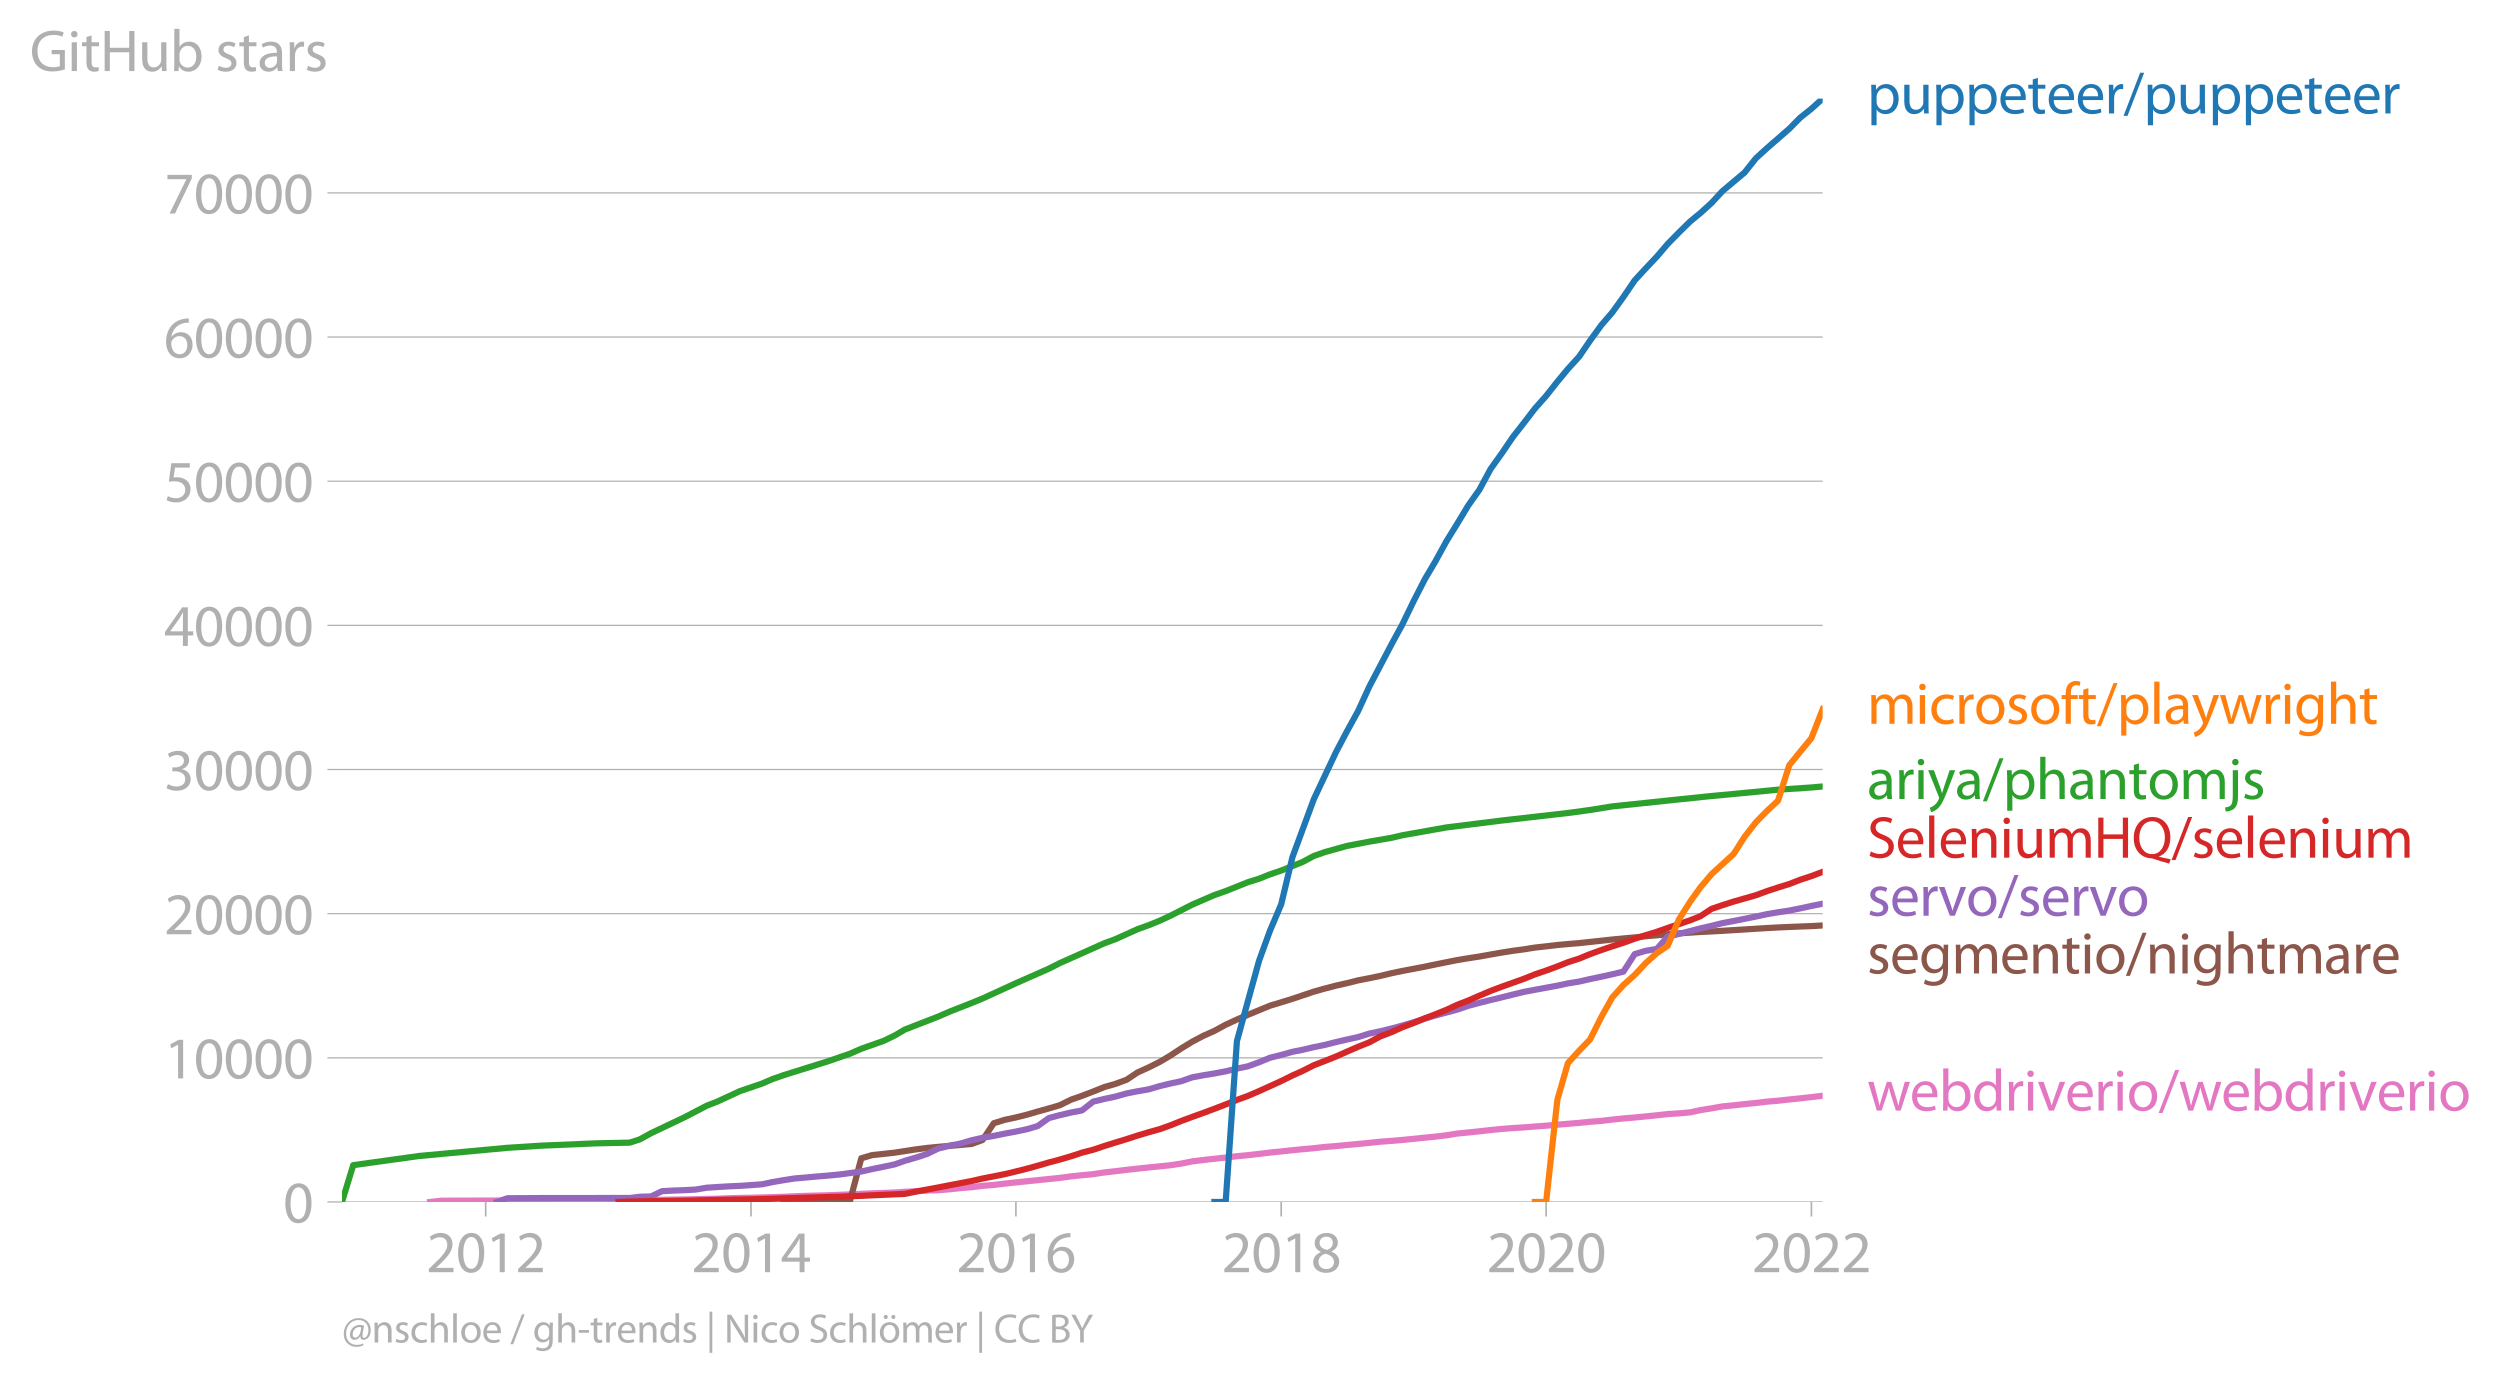 <?xml version="1.0" encoding="utf-8" standalone="no"?>
<!DOCTYPE svg PUBLIC "-//W3C//DTD SVG 1.1//EN"
  "http://www.w3.org/Graphics/SVG/1.1/DTD/svg11.dtd">
<svg xmlns:xlink="http://www.w3.org/1999/xlink" width="602.959pt" height="333.424pt" viewBox="0 0 602.959 333.424" xmlns="http://www.w3.org/2000/svg" version="1.1">
 <defs>
  <style type="text/css">*{stroke-linejoin: round; stroke-linecap: butt}</style>
 </defs>
 <g id="figure_1">
  <g id="patch_1">
   <path d="M 0 333.424 
L 602.959 333.424 
L 602.959 0 
L 0 0 
L 0 333.424 
z
" style="fill: none"/>
  </g>
  <g id="axes_1">
   <g id="patch_2">
    <path d="M 82.476 289.897 
L 439.596 289.897 
L 439.596 23.785 
L 82.476 23.785 
L 82.476 289.897 
z
" style="fill: none"/>
   </g>
   <g id="matplotlib.axis_1">
    <g id="xtick_1">
     <g id="line2d_1">
      <defs>
       <path id="mcf4c317a3a" d="M 0 0 
L 0 3.5 
" style="stroke: #b0b0b0; stroke-width: 0.4"/>
      </defs>
      <g>
       <use xlink:href="#mcf4c317a3a" x="117.138" y="289.897" style="fill: #b0b0b0; stroke: #b0b0b0; stroke-width: 0.4"/>
      </g>
     </g>
     <g id="text_1">
      <!-- 2012 -->
      <g style="fill: #b0b0b0" transform="translate(102.775 306.837)scale(0.14 -0.14)">
       <defs>
        <path id="MyriadPro-Regular-32" d="M 2944 0 
L 2944 467 
L 1075 467 
L 1075 480 
L 1408 787 
C 2285 1632 2842 2253 2842 3021 
C 2842 3616 2464 4230 1568 4230 
C 1088 4230 678 4051 390 3808 
L 570 3411 
C 762 3571 1075 3763 1453 3763 
C 2074 3763 2278 3373 2278 2950 
C 2272 2323 1792 1786 730 774 
L 288 346 
L 288 0 
L 2944 0 
z
" transform="scale(0.016)"/>
        <path id="MyriadPro-Regular-30" d="M 1677 4230 
C 832 4230 230 3462 230 2067 
C 243 691 794 -70 1606 -70 
C 2528 -70 3053 710 3053 2125 
C 3053 3450 2554 4230 1677 4230 
z
M 1645 3795 
C 2227 3795 2490 3123 2490 2099 
C 2490 1037 2214 365 1638 365 
C 1126 365 794 979 794 2061 
C 794 3194 1152 3795 1645 3795 
z
" transform="scale(0.016)"/>
        <path id="MyriadPro-Regular-31" d="M 1510 0 
L 2054 0 
L 2054 4160 
L 1574 4160 
L 666 3674 
L 774 3245 
L 1498 3635 
L 1510 3635 
L 1510 0 
z
" transform="scale(0.016)"/>
       </defs>
       <use xlink:href="#MyriadPro-Regular-32"/>
       <use xlink:href="#MyriadPro-Regular-30" x="51.3"/>
       <use xlink:href="#MyriadPro-Regular-31" x="102.6"/>
       <use xlink:href="#MyriadPro-Regular-32" x="153.9"/>
      </g>
     </g>
    </g>
    <g id="xtick_2">
     <g id="line2d_2">
      <g>
       <use xlink:href="#mcf4c317a3a" x="181.122" y="289.897" style="fill: #b0b0b0; stroke: #b0b0b0; stroke-width: 0.4"/>
      </g>
     </g>
     <g id="text_2">
      <!-- 2014 -->
      <g style="fill: #b0b0b0" transform="translate(166.759 306.837)scale(0.14 -0.14)">
       <defs>
        <path id="MyriadPro-Regular-34" d="M 2560 0 
L 2560 1133 
L 3142 1133 
L 3142 1574 
L 2560 1574 
L 2560 4160 
L 1952 4160 
L 96 1504 
L 96 1133 
L 2029 1133 
L 2029 0 
L 2560 0 
z
M 666 1574 
L 666 1587 
L 1683 3002 
C 1798 3194 1901 3373 2029 3616 
L 2048 3616 
C 2035 3398 2029 3181 2029 2963 
L 2029 1574 
L 666 1574 
z
" transform="scale(0.016)"/>
       </defs>
       <use xlink:href="#MyriadPro-Regular-32"/>
       <use xlink:href="#MyriadPro-Regular-30" x="51.3"/>
       <use xlink:href="#MyriadPro-Regular-31" x="102.6"/>
       <use xlink:href="#MyriadPro-Regular-34" x="153.9"/>
      </g>
     </g>
    </g>
    <g id="xtick_3">
     <g id="line2d_3">
      <g>
       <use xlink:href="#mcf4c317a3a" x="245.018" y="289.897" style="fill: #b0b0b0; stroke: #b0b0b0; stroke-width: 0.4"/>
      </g>
     </g>
     <g id="text_3">
      <!-- 2016 -->
      <g style="fill: #b0b0b0" transform="translate(230.655 306.837)scale(0.14 -0.14)">
       <defs>
        <path id="MyriadPro-Regular-36" d="M 2662 4224 
C 2560 4224 2419 4218 2253 4192 
C 1728 4128 1267 3917 922 3578 
C 512 3168 218 2522 218 1702 
C 218 621 800 -70 1690 -70 
C 2554 -70 3072 634 3072 1395 
C 3072 2208 2554 2739 1818 2739 
C 1357 2739 1011 2522 813 2259 
L 794 2259 
C 890 2944 1357 3590 2240 3738 
C 2400 3763 2547 3770 2662 3763 
L 2662 4224 
z
M 1690 365 
C 1101 365 787 870 774 1555 
C 774 1658 800 1741 838 1805 
C 992 2106 1306 2317 1645 2317 
C 2163 2317 2502 1958 2502 1363 
C 2502 768 2176 365 1696 365 
L 1690 365 
z
" transform="scale(0.016)"/>
       </defs>
       <use xlink:href="#MyriadPro-Regular-32"/>
       <use xlink:href="#MyriadPro-Regular-30" x="51.3"/>
       <use xlink:href="#MyriadPro-Regular-31" x="102.6"/>
       <use xlink:href="#MyriadPro-Regular-36" x="153.9"/>
      </g>
     </g>
    </g>
    <g id="xtick_4">
     <g id="line2d_4">
      <g>
       <use xlink:href="#mcf4c317a3a" x="309.002" y="289.897" style="fill: #b0b0b0; stroke: #b0b0b0; stroke-width: 0.4"/>
      </g>
     </g>
     <g id="text_4">
      <!-- 2018 -->
      <g style="fill: #b0b0b0" transform="translate(294.639 306.837)scale(0.14 -0.14)">
       <defs>
        <path id="MyriadPro-Regular-38" d="M 1062 2170 
C 550 1952 237 1581 237 1056 
C 237 448 762 -70 1632 -70 
C 2426 -70 3046 416 3046 1139 
C 3046 1645 2726 2010 2208 2214 
L 2208 2234 
C 2720 2477 2893 2854 2893 3206 
C 2893 3725 2490 4230 1683 4230 
C 954 4230 397 3782 397 3123 
C 397 2765 595 2406 1056 2189 
L 1062 2170 
z
M 1645 339 
C 1114 339 794 710 813 1133 
C 813 1530 1075 1850 1562 1990 
C 2125 1830 2477 1587 2477 1082 
C 2477 659 2150 339 1645 339 
z
M 1651 3827 
C 2157 3827 2355 3482 2355 3149 
C 2355 2771 2080 2515 1722 2394 
C 1242 2522 928 2746 928 3162 
C 928 3520 1184 3827 1651 3827 
z
" transform="scale(0.016)"/>
       </defs>
       <use xlink:href="#MyriadPro-Regular-32"/>
       <use xlink:href="#MyriadPro-Regular-30" x="51.3"/>
       <use xlink:href="#MyriadPro-Regular-31" x="102.6"/>
       <use xlink:href="#MyriadPro-Regular-38" x="153.9"/>
      </g>
     </g>
    </g>
    <g id="xtick_5">
     <g id="line2d_5">
      <g>
       <use xlink:href="#mcf4c317a3a" x="372.899" y="289.897" style="fill: #b0b0b0; stroke: #b0b0b0; stroke-width: 0.4"/>
      </g>
     </g>
     <g id="text_5">
      <!-- 2020 -->
      <g style="fill: #b0b0b0" transform="translate(358.536 306.837)scale(0.14 -0.14)">
       <use xlink:href="#MyriadPro-Regular-32"/>
       <use xlink:href="#MyriadPro-Regular-30" x="51.3"/>
       <use xlink:href="#MyriadPro-Regular-32" x="102.6"/>
       <use xlink:href="#MyriadPro-Regular-30" x="153.9"/>
      </g>
     </g>
    </g>
    <g id="xtick_6">
     <g id="line2d_6">
      <g>
       <use xlink:href="#mcf4c317a3a" x="436.883" y="289.897" style="fill: #b0b0b0; stroke: #b0b0b0; stroke-width: 0.4"/>
      </g>
     </g>
     <g id="text_6">
      <!-- 2022 -->
      <g style="fill: #b0b0b0" transform="translate(422.52 306.837)scale(0.14 -0.14)">
       <use xlink:href="#MyriadPro-Regular-32"/>
       <use xlink:href="#MyriadPro-Regular-30" x="51.3"/>
       <use xlink:href="#MyriadPro-Regular-32" x="102.6"/>
       <use xlink:href="#MyriadPro-Regular-32" x="153.9"/>
      </g>
     </g>
    </g>
   </g>
   <g id="matplotlib.axis_2">
    <g id="ytick_1">
     <g id="line2d_7">
      <path d="M 82.476 289.897 
L 439.596 289.897 
" clip-path="url(#p5ad2bfff63)" style="fill: none; stroke: #b0b0b0; stroke-width: 0.3; stroke-linecap: square"/>
     </g>
     <g id="line2d_8">
      <defs>
       <path id="m0bdece8ee2" d="M 0 0 
L -3.5 0 
" style="stroke: #b0b0b0; stroke-width: 0.3"/>
      </defs>
      <g>
       <use xlink:href="#m0bdece8ee2" x="82.476" y="289.897" style="fill: #b0b0b0; stroke: #b0b0b0; stroke-width: 0.3"/>
      </g>
     </g>
     <g id="text_7">
      <!-- 0 -->
      <g style="fill: #b0b0b0" transform="translate(68.295 294.867)scale(0.14 -0.14)">
       <use xlink:href="#MyriadPro-Regular-30"/>
      </g>
     </g>
    </g>
    <g id="ytick_2">
     <g id="line2d_9">
      <path d="M 82.476 255.129 
L 439.596 255.129 
" clip-path="url(#p5ad2bfff63)" style="fill: none; stroke: #b0b0b0; stroke-width: 0.3; stroke-linecap: square"/>
     </g>
     <g id="line2d_10">
      <g>
       <use xlink:href="#m0bdece8ee2" x="82.476" y="255.129" style="fill: #b0b0b0; stroke: #b0b0b0; stroke-width: 0.3"/>
      </g>
     </g>
     <g id="text_8">
      <!-- 10000 -->
      <g style="fill: #b0b0b0" transform="translate(39.568 260.099)scale(0.14 -0.14)">
       <use xlink:href="#MyriadPro-Regular-31"/>
       <use xlink:href="#MyriadPro-Regular-30" x="51.3"/>
       <use xlink:href="#MyriadPro-Regular-30" x="102.6"/>
       <use xlink:href="#MyriadPro-Regular-30" x="153.9"/>
       <use xlink:href="#MyriadPro-Regular-30" x="205.2"/>
      </g>
     </g>
    </g>
    <g id="ytick_3">
     <g id="line2d_11">
      <path d="M 82.476 220.361 
L 439.596 220.361 
" clip-path="url(#p5ad2bfff63)" style="fill: none; stroke: #b0b0b0; stroke-width: 0.3; stroke-linecap: square"/>
     </g>
     <g id="line2d_12">
      <g>
       <use xlink:href="#m0bdece8ee2" x="82.476" y="220.361" style="fill: #b0b0b0; stroke: #b0b0b0; stroke-width: 0.3"/>
      </g>
     </g>
     <g id="text_9">
      <!-- 20000 -->
      <g style="fill: #b0b0b0" transform="translate(39.568 225.331)scale(0.14 -0.14)">
       <use xlink:href="#MyriadPro-Regular-32"/>
       <use xlink:href="#MyriadPro-Regular-30" x="51.3"/>
       <use xlink:href="#MyriadPro-Regular-30" x="102.6"/>
       <use xlink:href="#MyriadPro-Regular-30" x="153.9"/>
       <use xlink:href="#MyriadPro-Regular-30" x="205.2"/>
      </g>
     </g>
    </g>
    <g id="ytick_4">
     <g id="line2d_13">
      <path d="M 82.476 185.594 
L 439.596 185.594 
" clip-path="url(#p5ad2bfff63)" style="fill: none; stroke: #b0b0b0; stroke-width: 0.3; stroke-linecap: square"/>
     </g>
     <g id="line2d_14">
      <g>
       <use xlink:href="#m0bdece8ee2" x="82.476" y="185.594" style="fill: #b0b0b0; stroke: #b0b0b0; stroke-width: 0.3"/>
      </g>
     </g>
     <g id="text_10">
      <!-- 30000 -->
      <g style="fill: #b0b0b0" transform="translate(39.568 190.564)scale(0.14 -0.14)">
       <defs>
        <path id="MyriadPro-Regular-33" d="M 269 211 
C 474 77 883 -70 1350 -70 
C 2349 -70 2867 512 2867 1178 
C 2867 1760 2451 2144 1939 2246 
L 1939 2259 
C 2451 2445 2707 2810 2707 3238 
C 2707 3744 2336 4230 1517 4230 
C 1069 4230 646 4070 429 3910 
L 576 3501 
C 755 3629 1075 3776 1408 3776 
C 1926 3776 2138 3482 2138 3149 
C 2138 2656 1619 2445 1210 2445 
L 896 2445 
L 896 2022 
L 1210 2022 
C 1754 2022 2278 1773 2285 1190 
C 2291 845 2067 384 1344 384 
C 954 384 582 544 422 646 
L 269 211 
z
" transform="scale(0.016)"/>
       </defs>
       <use xlink:href="#MyriadPro-Regular-33"/>
       <use xlink:href="#MyriadPro-Regular-30" x="51.3"/>
       <use xlink:href="#MyriadPro-Regular-30" x="102.6"/>
       <use xlink:href="#MyriadPro-Regular-30" x="153.9"/>
       <use xlink:href="#MyriadPro-Regular-30" x="205.2"/>
      </g>
     </g>
    </g>
    <g id="ytick_5">
     <g id="line2d_15">
      <path d="M 82.476 150.826 
L 439.596 150.826 
" clip-path="url(#p5ad2bfff63)" style="fill: none; stroke: #b0b0b0; stroke-width: 0.3; stroke-linecap: square"/>
     </g>
     <g id="line2d_16">
      <g>
       <use xlink:href="#m0bdece8ee2" x="82.476" y="150.826" style="fill: #b0b0b0; stroke: #b0b0b0; stroke-width: 0.3"/>
      </g>
     </g>
     <g id="text_11">
      <!-- 40000 -->
      <g style="fill: #b0b0b0" transform="translate(39.568 155.796)scale(0.14 -0.14)">
       <use xlink:href="#MyriadPro-Regular-34"/>
       <use xlink:href="#MyriadPro-Regular-30" x="51.3"/>
       <use xlink:href="#MyriadPro-Regular-30" x="102.6"/>
       <use xlink:href="#MyriadPro-Regular-30" x="153.9"/>
       <use xlink:href="#MyriadPro-Regular-30" x="205.2"/>
      </g>
     </g>
    </g>
    <g id="ytick_6">
     <g id="line2d_17">
      <path d="M 82.476 116.058 
L 439.596 116.058 
" clip-path="url(#p5ad2bfff63)" style="fill: none; stroke: #b0b0b0; stroke-width: 0.3; stroke-linecap: square"/>
     </g>
     <g id="line2d_18">
      <g>
       <use xlink:href="#m0bdece8ee2" x="82.476" y="116.058" style="fill: #b0b0b0; stroke: #b0b0b0; stroke-width: 0.3"/>
      </g>
     </g>
     <g id="text_12">
      <!-- 50000 -->
      <g style="fill: #b0b0b0" transform="translate(39.568 121.028)scale(0.14 -0.14)">
       <defs>
        <path id="MyriadPro-Regular-35" d="M 2771 4160 
L 781 4160 
L 512 2163 
C 666 2182 851 2208 1088 2208 
C 1920 2208 2278 1824 2285 1286 
C 2285 730 1830 384 1299 384 
C 922 384 582 512 410 614 
L 269 186 
C 467 58 851 -70 1306 -70 
C 2208 -70 2854 538 2854 1350 
C 2854 1875 2586 2234 2259 2419 
C 2003 2573 1683 2643 1363 2643 
C 1210 2643 1120 2630 1024 2618 
L 1184 3686 
L 2771 3686 
L 2771 4160 
z
" transform="scale(0.016)"/>
       </defs>
       <use xlink:href="#MyriadPro-Regular-35"/>
       <use xlink:href="#MyriadPro-Regular-30" x="51.3"/>
       <use xlink:href="#MyriadPro-Regular-30" x="102.6"/>
       <use xlink:href="#MyriadPro-Regular-30" x="153.9"/>
       <use xlink:href="#MyriadPro-Regular-30" x="205.2"/>
      </g>
     </g>
    </g>
    <g id="ytick_7">
     <g id="line2d_19">
      <path d="M 82.476 81.29 
L 439.596 81.29 
" clip-path="url(#p5ad2bfff63)" style="fill: none; stroke: #b0b0b0; stroke-width: 0.3; stroke-linecap: square"/>
     </g>
     <g id="line2d_20">
      <g>
       <use xlink:href="#m0bdece8ee2" x="82.476" y="81.29" style="fill: #b0b0b0; stroke: #b0b0b0; stroke-width: 0.3"/>
      </g>
     </g>
     <g id="text_13">
      <!-- 60000 -->
      <g style="fill: #b0b0b0" transform="translate(39.568 86.26)scale(0.14 -0.14)">
       <use xlink:href="#MyriadPro-Regular-36"/>
       <use xlink:href="#MyriadPro-Regular-30" x="51.3"/>
       <use xlink:href="#MyriadPro-Regular-30" x="102.6"/>
       <use xlink:href="#MyriadPro-Regular-30" x="153.9"/>
       <use xlink:href="#MyriadPro-Regular-30" x="205.2"/>
      </g>
     </g>
    </g>
    <g id="ytick_8">
     <g id="line2d_21">
      <path d="M 82.476 46.523 
L 439.596 46.523 
" clip-path="url(#p5ad2bfff63)" style="fill: none; stroke: #b0b0b0; stroke-width: 0.3; stroke-linecap: square"/>
     </g>
     <g id="line2d_22">
      <g>
       <use xlink:href="#m0bdece8ee2" x="82.476" y="46.523" style="fill: #b0b0b0; stroke: #b0b0b0; stroke-width: 0.3"/>
      </g>
     </g>
     <g id="text_14">
      <!-- 70000 -->
      <g style="fill: #b0b0b0" transform="translate(39.568 51.493)scale(0.14 -0.14)">
       <defs>
        <path id="MyriadPro-Regular-37" d="M 365 4160 
L 365 3693 
L 2400 3693 
L 2400 3680 
L 595 0 
L 1178 0 
L 2989 3789 
L 2989 4160 
L 365 4160 
z
" transform="scale(0.016)"/>
       </defs>
       <use xlink:href="#MyriadPro-Regular-37"/>
       <use xlink:href="#MyriadPro-Regular-30" x="51.3"/>
       <use xlink:href="#MyriadPro-Regular-30" x="102.6"/>
       <use xlink:href="#MyriadPro-Regular-30" x="153.9"/>
       <use xlink:href="#MyriadPro-Regular-30" x="205.2"/>
      </g>
     </g>
    </g>
    <g id="text_15">
     <!-- GitHub stars -->
     <g style="fill: #b0b0b0" transform="translate(7.2 17.14)scale(0.14 -0.14)">
      <defs>
       <path id="MyriadPro-Regular-47" d="M 3770 2266 
L 2349 2266 
L 2349 1818 
L 3226 1818 
L 3226 531 
C 3098 467 2848 416 2483 416 
C 1478 416 819 1062 819 2157 
C 819 3238 1504 3891 2554 3891 
C 2989 3891 3277 3808 3507 3706 
L 3642 4160 
C 3456 4250 3066 4358 2566 4358 
C 1120 4358 237 3418 230 2131 
C 230 1459 461 883 832 525 
C 1254 122 1792 -45 2445 -45 
C 3027 -45 3520 102 3770 192 
L 3770 2266 
z
" transform="scale(0.016)"/>
       <path id="MyriadPro-Regular-69" d="M 1030 0 
L 1030 3098 
L 467 3098 
L 467 0 
L 1030 0 
z
M 749 4320 
C 544 4320 397 4166 397 3968 
C 397 3776 538 3622 736 3622 
C 960 3622 1101 3776 1094 3968 
C 1094 4166 960 4320 749 4320 
z
" transform="scale(0.016)"/>
       <path id="MyriadPro-Regular-74" d="M 595 3667 
L 595 3098 
L 115 3098 
L 115 2669 
L 595 2669 
L 595 979 
C 595 614 653 339 813 173 
C 947 19 1158 -70 1421 -70 
C 1638 -70 1811 -32 1920 13 
L 1894 435 
C 1811 410 1722 397 1568 397 
C 1254 397 1146 614 1146 998 
L 1146 2669 
L 1952 2669 
L 1952 3098 
L 1146 3098 
L 1146 3840 
L 595 3667 
z
" transform="scale(0.016)"/>
       <path id="MyriadPro-Regular-48" d="M 486 4314 
L 486 0 
L 1043 0 
L 1043 2022 
L 3130 2022 
L 3130 0 
L 3693 0 
L 3693 4314 
L 3130 4314 
L 3130 2509 
L 1043 2509 
L 1043 4314 
L 486 4314 
z
" transform="scale(0.016)"/>
       <path id="MyriadPro-Regular-75" d="M 3059 3098 
L 2496 3098 
L 2496 1197 
C 2496 1094 2477 992 2445 909 
C 2342 659 2080 397 1702 397 
C 1190 397 1011 794 1011 1382 
L 1011 3098 
L 448 3098 
L 448 1286 
C 448 198 1030 -70 1517 -70 
C 2067 -70 2394 256 2541 506 
L 2554 506 
L 2586 0 
L 3085 0 
C 3066 243 3059 525 3059 845 
L 3059 3098 
z
" transform="scale(0.016)"/>
       <path id="MyriadPro-Regular-62" d="M 467 800 
C 467 525 454 211 442 0 
L 928 0 
L 954 512 
L 973 512 
C 1203 102 1562 -70 2010 -70 
C 2701 -70 3398 480 3398 1587 
C 3405 2528 2861 3168 2093 3168 
C 1594 3168 1235 2944 1037 2598 
L 1024 2598 
L 1024 4544 
L 467 4544 
L 467 800 
z
M 1024 1798 
C 1024 1888 1043 1965 1056 2029 
C 1171 2458 1530 2720 1914 2720 
C 2515 2720 2835 2189 2835 1568 
C 2835 858 2483 378 1894 378 
C 1485 378 1158 646 1050 1037 
C 1037 1101 1024 1171 1024 1242 
L 1024 1798 
z
" transform="scale(0.016)"/>
       <path id="MyriadPro-Regular-20" transform="scale(0.016)"/>
       <path id="MyriadPro-Regular-73" d="M 250 147 
C 467 19 781 -70 1120 -70 
C 1856 -70 2278 320 2278 864 
C 2278 1325 2003 1594 1466 1798 
C 1062 1952 877 2067 877 2323 
C 877 2554 1062 2746 1395 2746 
C 1683 2746 1907 2643 2029 2566 
L 2170 2976 
C 1997 3078 1722 3168 1408 3168 
C 742 3168 339 2758 339 2259 
C 339 1888 602 1581 1158 1382 
C 1574 1229 1734 1082 1734 813 
C 1734 557 1542 352 1133 352 
C 851 352 557 467 390 576 
L 250 147 
z
" transform="scale(0.016)"/>
       <path id="MyriadPro-Regular-61" d="M 2643 1901 
C 2643 2522 2413 3168 1466 3168 
C 1075 3168 704 3059 448 2893 
L 576 2522 
C 794 2662 1094 2752 1382 2752 
C 2016 2752 2086 2291 2086 2035 
L 2086 1971 
C 890 1978 224 1568 224 819 
C 224 371 544 -70 1171 -70 
C 1613 -70 1946 147 2118 390 
L 2138 390 
L 2182 0 
L 2694 0 
C 2656 211 2643 474 2643 742 
L 2643 1901 
z
M 2099 1043 
C 2099 986 2086 922 2067 864 
C 1978 602 1722 346 1318 346 
C 1030 346 787 518 787 883 
C 787 1485 1485 1594 2099 1581 
L 2099 1043 
z
" transform="scale(0.016)"/>
       <path id="MyriadPro-Regular-72" d="M 467 0 
L 1024 0 
L 1024 1651 
C 1024 1747 1037 1837 1050 1914 
C 1126 2336 1408 2637 1805 2637 
C 1882 2637 1939 2630 1997 2618 
L 1997 3149 
C 1946 3162 1901 3168 1837 3168 
C 1459 3168 1120 2906 979 2490 
L 954 2490 
L 934 3098 
L 442 3098 
C 461 2810 467 2496 467 2131 
L 467 0 
z
" transform="scale(0.016)"/>
      </defs>
      <use xlink:href="#MyriadPro-Regular-47"/>
      <use xlink:href="#MyriadPro-Regular-69" x="64.6"/>
      <use xlink:href="#MyriadPro-Regular-74" x="88"/>
      <use xlink:href="#MyriadPro-Regular-48" x="121.1"/>
      <use xlink:href="#MyriadPro-Regular-75" x="186.3"/>
      <use xlink:href="#MyriadPro-Regular-62" x="241.4"/>
      <use xlink:href="#MyriadPro-Regular-20" x="298.3"/>
      <use xlink:href="#MyriadPro-Regular-73" x="319.5"/>
      <use xlink:href="#MyriadPro-Regular-74" x="359.1"/>
      <use xlink:href="#MyriadPro-Regular-61" x="392.2"/>
      <use xlink:href="#MyriadPro-Regular-72" x="440.4"/>
      <use xlink:href="#MyriadPro-Regular-73" x="473.1"/>
     </g>
    </g>
   </g>
   <g id="line2d_23">
    <path d="M 103.746 289.897 
L 106.459 289.594 
L 109.085 289.58 
L 111.799 289.577 
L 114.424 289.566 
L 117.138 289.566 
L 119.851 289.566 
L 122.39 289.563 
L 125.103 289.539 
L 127.729 289.521 
L 130.442 289.518 
L 133.068 289.511 
L 135.782 289.504 
L 138.495 289.5 
L 141.121 289.497 
L 143.834 289.493 
L 146.46 289.493 
L 149.174 289.49 
L 151.887 289.49 
L 154.338 289.473 
L 157.051 289.406 
L 159.677 289.372 
L 162.391 289.33 
L 165.016 289.288 
L 167.73 289.236 
L 170.443 289.167 
L 173.069 289.104 
L 175.783 288.993 
L 178.408 288.927 
L 181.122 288.875 
L 183.835 288.805 
L 186.286 288.735 
L 189 288.642 
L 191.625 288.52 
L 194.339 288.419 
L 196.965 288.353 
L 199.678 288.283 
L 202.392 288.172 
L 205.017 288.054 
L 207.731 287.936 
L 210.357 287.814 
L 213.07 287.72 
L 215.784 287.609 
L 218.234 287.442 
L 220.948 287.303 
L 223.574 287.15 
L 226.287 287.056 
L 228.913 286.844 
L 231.626 286.556 
L 234.34 286.33 
L 236.966 286.01 
L 239.679 285.787 
L 242.305 285.467 
L 245.018 285.179 
L 247.732 284.901 
L 250.27 284.636 
L 252.984 284.358 
L 255.609 284.087 
L 258.323 283.718 
L 260.949 283.447 
L 263.662 283.183 
L 266.376 282.776 
L 269.001 282.477 
L 271.715 282.154 
L 274.341 281.858 
L 277.054 281.563 
L 279.768 281.299 
L 282.218 281.045 
L 284.932 280.635 
L 287.558 280.103 
L 290.271 279.769 
L 292.897 279.477 
L 295.61 279.178 
L 298.324 278.861 
L 300.95 278.615 
L 303.663 278.302 
L 306.289 277.982 
L 309.002 277.704 
L 311.716 277.415 
L 314.167 277.172 
L 316.88 276.928 
L 319.506 276.629 
L 322.219 276.417 
L 324.845 276.15 
L 327.559 275.913 
L 330.272 275.638 
L 332.898 275.36 
L 335.611 275.162 
L 338.237 274.936 
L 340.951 274.668 
L 343.664 274.383 
L 346.115 274.143 
L 348.828 273.82 
L 351.454 273.392 
L 354.168 273.125 
L 356.793 272.854 
L 359.507 272.551 
L 362.22 272.276 
L 364.846 272.075 
L 367.56 271.908 
L 370.185 271.696 
L 372.899 271.501 
L 375.612 271.258 
L 378.151 271.042 
L 380.864 270.82 
L 383.49 270.552 
L 386.203 270.343 
L 388.829 270.03 
L 391.543 269.742 
L 394.256 269.526 
L 396.882 269.262 
L 399.595 268.994 
L 402.221 268.692 
L 404.935 268.525 
L 407.648 268.285 
L 410.099 267.746 
L 412.812 267.312 
L 415.438 266.846 
L 418.152 266.588 
L 420.777 266.293 
L 423.491 266.022 
L 426.204 265.695 
L 428.83 265.476 
L 431.544 265.177 
L 434.169 264.906 
L 436.883 264.596 
L 439.596 264.28 
" clip-path="url(#p5ad2bfff63)" style="fill: none; stroke: #e377c2; stroke-width: 1.5; stroke-linecap: square"/>
   </g>
   <g id="line2d_24">
    <path d="M 189 289.897 
L 191.625 289.702 
L 194.339 289.664 
L 196.965 289.657 
L 199.678 289.632 
L 202.392 289.629 
L 205.017 289.601 
L 207.731 279.359 
L 210.357 278.59 
L 213.07 278.309 
L 215.784 278.003 
L 218.234 277.624 
L 220.948 277.203 
L 223.574 276.869 
L 226.287 276.605 
L 228.913 276.376 
L 231.626 276.136 
L 234.34 275.906 
L 236.966 274.957 
L 239.679 270.907 
L 242.305 270.093 
L 245.018 269.509 
L 247.732 268.831 
L 250.27 268.087 
L 252.984 267.332 
L 255.609 266.557 
L 258.323 265.219 
L 260.949 264.304 
L 263.662 263.258 
L 266.376 262.169 
L 269.001 261.425 
L 271.715 260.424 
L 274.341 258.668 
L 277.054 257.441 
L 279.768 256.078 
L 282.218 254.628 
L 284.932 252.834 
L 287.558 251.232 
L 290.271 249.799 
L 292.897 248.634 
L 295.61 247.15 
L 298.324 245.898 
L 300.95 244.768 
L 303.663 243.642 
L 306.289 242.564 
L 309.002 241.74 
L 311.716 240.899 
L 314.167 240.078 
L 316.88 239.164 
L 319.506 238.427 
L 322.219 237.721 
L 324.845 237.13 
L 327.559 236.448 
L 330.272 235.923 
L 332.898 235.374 
L 335.611 234.727 
L 338.237 234.174 
L 340.951 233.663 
L 343.664 233.142 
L 346.115 232.627 
L 348.828 232.081 
L 351.454 231.56 
L 354.168 231.108 
L 356.793 230.705 
L 359.507 230.211 
L 362.22 229.742 
L 364.846 229.324 
L 367.56 228.963 
L 370.185 228.542 
L 372.899 228.24 
L 375.612 227.923 
L 378.151 227.69 
L 380.864 227.464 
L 383.49 227.179 
L 386.203 226.891 
L 388.829 226.599 
L 391.543 226.341 
L 394.256 226.094 
L 396.882 225.813 
L 399.595 225.58 
L 402.221 225.343 
L 404.935 225.114 
L 407.648 224.933 
L 410.099 224.777 
L 412.812 224.645 
L 415.438 224.492 
L 418.152 224.332 
L 420.777 224.172 
L 423.491 223.998 
L 426.204 223.828 
L 428.83 223.689 
L 431.544 223.567 
L 434.169 223.459 
L 436.883 223.362 
L 439.596 223.205 
" clip-path="url(#p5ad2bfff63)" style="fill: none; stroke: #8c564b; stroke-width: 1.5; stroke-linecap: square"/>
   </g>
   <g id="line2d_25">
    <path d="M 119.851 289.897 
L 122.39 288.993 
L 125.103 288.986 
L 127.729 288.972 
L 130.442 288.954 
L 133.068 288.954 
L 135.782 288.948 
L 138.495 288.944 
L 141.121 288.941 
L 143.834 288.941 
L 146.46 288.937 
L 149.174 288.937 
L 151.887 288.937 
L 154.338 288.638 
L 157.051 288.558 
L 159.677 287.289 
L 162.391 287.147 
L 165.016 287.053 
L 167.73 286.907 
L 170.443 286.455 
L 173.069 286.288 
L 175.783 286.128 
L 178.408 286.013 
L 181.122 285.832 
L 183.835 285.627 
L 186.286 285.109 
L 189 284.64 
L 191.625 284.23 
L 194.339 283.997 
L 196.965 283.76 
L 199.678 283.534 
L 202.392 283.277 
L 205.017 282.922 
L 207.731 282.554 
L 210.357 281.959 
L 213.07 281.406 
L 215.784 280.833 
L 218.234 279.967 
L 220.948 279.178 
L 223.574 278.326 
L 226.287 277.008 
L 228.913 276.341 
L 231.626 275.819 
L 234.34 275.016 
L 236.966 274.422 
L 239.679 273.963 
L 242.305 273.42 
L 245.018 272.913 
L 247.732 272.339 
L 250.27 271.588 
L 252.984 269.651 
L 255.609 268.953 
L 258.323 268.32 
L 260.949 267.816 
L 263.662 265.691 
L 266.376 265.038 
L 269.001 264.481 
L 271.715 263.72 
L 274.341 263.199 
L 277.054 262.733 
L 279.768 261.93 
L 282.218 261.342 
L 284.932 260.758 
L 287.558 259.833 
L 290.271 259.332 
L 292.897 258.905 
L 295.61 258.387 
L 298.324 257.723 
L 300.95 257.184 
L 303.663 256.193 
L 306.289 255.115 
L 309.002 254.437 
L 311.716 253.683 
L 314.167 253.192 
L 316.88 252.553 
L 319.506 252.024 
L 322.219 251.332 
L 324.845 250.717 
L 327.559 250.129 
L 330.272 249.278 
L 332.898 248.732 
L 335.611 248.057 
L 338.237 247.351 
L 340.951 246.548 
L 343.664 245.658 
L 346.115 244.942 
L 348.828 244.208 
L 351.454 243.499 
L 354.168 242.574 
L 356.793 241.876 
L 359.507 241.194 
L 362.22 240.537 
L 364.846 239.883 
L 367.56 239.216 
L 370.185 238.726 
L 372.899 238.225 
L 375.612 237.728 
L 378.151 237.182 
L 380.864 236.74 
L 383.49 236.135 
L 386.203 235.569 
L 388.829 234.985 
L 391.543 234.334 
L 394.256 230.121 
L 396.882 229.328 
L 399.595 228.872 
L 402.221 225.893 
L 404.935 225.243 
L 407.648 224.551 
L 410.099 223.918 
L 412.812 223.292 
L 415.438 222.642 
L 418.152 222.124 
L 420.777 221.609 
L 423.491 221.06 
L 426.204 220.476 
L 428.83 220.031 
L 431.544 219.614 
L 434.169 219.089 
L 436.883 218.498 
L 439.596 217.959 
" clip-path="url(#p5ad2bfff63)" style="fill: none; stroke: #9467bd; stroke-width: 1.5; stroke-linecap: square"/>
   </g>
   <g id="text_16">
    <!-- puppeteer/puppeteer -->
    <g style="fill: #1f77b4" transform="translate(450.31 27.369)scale(0.14 -0.14)">
     <defs>
      <path id="MyriadPro-Regular-70" d="M 467 -1267 
L 1024 -1267 
L 1024 416 
L 1037 416 
C 1222 109 1581 -70 1990 -70 
C 2720 -70 3398 480 3398 1594 
C 3398 2534 2835 3168 2086 3168 
C 1581 3168 1216 2944 986 2566 
L 973 2566 
L 947 3098 
L 442 3098 
C 454 2803 467 2483 467 2086 
L 467 -1267 
z
M 1024 1792 
C 1024 1869 1043 1952 1062 2022 
C 1171 2445 1530 2720 1914 2720 
C 2509 2720 2835 2189 2835 1568 
C 2835 858 2490 371 1894 371 
C 1491 371 1152 640 1050 1030 
C 1037 1101 1024 1178 1024 1261 
L 1024 1792 
z
" transform="scale(0.016)"/>
      <path id="MyriadPro-Regular-65" d="M 2957 1446 
C 2963 1504 2976 1594 2976 1709 
C 2976 2278 2707 3168 1696 3168 
C 794 3168 243 2432 243 1498 
C 243 563 813 -70 1766 -70 
C 2259 -70 2598 38 2797 128 
L 2701 531 
C 2490 442 2246 371 1843 371 
C 1280 371 794 685 781 1446 
L 2957 1446 
z
M 787 1850 
C 832 2240 1082 2765 1651 2765 
C 2285 2765 2438 2208 2432 1850 
L 787 1850 
z
" transform="scale(0.016)"/>
      <path id="MyriadPro-Regular-2f" d="M 422 -256 
L 2214 4384 
L 1779 4384 
L -6 -256 
L 422 -256 
z
" transform="scale(0.016)"/>
     </defs>
     <use xlink:href="#MyriadPro-Regular-70"/>
     <use xlink:href="#MyriadPro-Regular-75" x="56.9"/>
     <use xlink:href="#MyriadPro-Regular-70" x="112"/>
     <use xlink:href="#MyriadPro-Regular-70" x="168.9"/>
     <use xlink:href="#MyriadPro-Regular-65" x="225.8"/>
     <use xlink:href="#MyriadPro-Regular-74" x="275.9"/>
     <use xlink:href="#MyriadPro-Regular-65" x="309"/>
     <use xlink:href="#MyriadPro-Regular-65" x="359.1"/>
     <use xlink:href="#MyriadPro-Regular-72" x="409.2"/>
     <use xlink:href="#MyriadPro-Regular-2f" x="441.9"/>
     <use xlink:href="#MyriadPro-Regular-70" x="476.2"/>
     <use xlink:href="#MyriadPro-Regular-75" x="533.1"/>
     <use xlink:href="#MyriadPro-Regular-70" x="588.2"/>
     <use xlink:href="#MyriadPro-Regular-70" x="645.1"/>
     <use xlink:href="#MyriadPro-Regular-65" x="702"/>
     <use xlink:href="#MyriadPro-Regular-74" x="752.1"/>
     <use xlink:href="#MyriadPro-Regular-65" x="785.2"/>
     <use xlink:href="#MyriadPro-Regular-65" x="835.3"/>
     <use xlink:href="#MyriadPro-Regular-72" x="885.4"/>
    </g>
   </g>
   <g id="text_17">
    <!-- microsoft/playwright -->
    <g style="fill: #ff7f0e" transform="translate(450.31 174.571)scale(0.14 -0.14)">
     <defs>
      <path id="MyriadPro-Regular-6d" d="M 467 0 
L 1018 0 
L 1018 1869 
C 1018 1965 1030 2061 1062 2144 
C 1152 2426 1408 2707 1760 2707 
C 2189 2707 2406 2349 2406 1856 
L 2406 0 
L 2957 0 
L 2957 1914 
C 2957 2016 2976 2118 3002 2195 
C 3098 2470 3347 2707 3667 2707 
C 4122 2707 4339 2349 4339 1754 
L 4339 0 
L 4890 0 
L 4890 1824 
C 4890 2899 4282 3168 3872 3168 
C 3578 3168 3373 3091 3187 2950 
C 3059 2854 2938 2720 2842 2547 
L 2829 2547 
C 2694 2912 2374 3168 1952 3168 
C 1440 3168 1152 2893 979 2598 
L 960 2598 
L 934 3098 
L 442 3098 
C 461 2842 467 2579 467 2259 
L 467 0 
z
" transform="scale(0.016)"/>
      <path id="MyriadPro-Regular-63" d="M 2579 538 
C 2419 467 2208 384 1888 384 
C 1274 384 813 826 813 1542 
C 813 2189 1197 2714 1907 2714 
C 2214 2714 2426 2643 2560 2566 
L 2688 3002 
C 2534 3078 2240 3162 1907 3162 
C 896 3162 243 2470 243 1517 
C 243 570 851 -70 1786 -70 
C 2202 -70 2528 38 2675 115 
L 2579 538 
z
" transform="scale(0.016)"/>
      <path id="MyriadPro-Regular-6f" d="M 1779 3168 
C 922 3168 243 2560 243 1523 
C 243 544 890 -70 1728 -70 
C 2477 -70 3270 429 3270 1574 
C 3270 2522 2669 3168 1779 3168 
z
M 1766 2746 
C 2432 2746 2694 2080 2694 1555 
C 2694 858 2291 352 1754 352 
C 1203 352 813 864 813 1542 
C 813 2131 1101 2746 1766 2746 
z
" transform="scale(0.016)"/>
      <path id="MyriadPro-Regular-66" d="M 1082 0 
L 1082 2669 
L 1830 2669 
L 1830 3098 
L 1082 3098 
L 1082 3264 
C 1082 3738 1203 4160 1683 4160 
C 1843 4160 1958 4128 2042 4090 
L 2118 4525 
C 2010 4570 1837 4614 1638 4614 
C 1376 4614 1094 4531 883 4326 
C 621 4077 525 3680 525 3245 
L 525 3098 
L 90 3098 
L 90 2669 
L 525 2669 
L 525 0 
L 1082 0 
z
" transform="scale(0.016)"/>
      <path id="MyriadPro-Regular-6c" d="M 467 0 
L 1030 0 
L 1030 4544 
L 467 4544 
L 467 0 
z
" transform="scale(0.016)"/>
      <path id="MyriadPro-Regular-79" d="M 58 3098 
L 1203 243 
C 1229 173 1242 128 1242 96 
C 1242 64 1222 19 1197 -38 
C 1069 -326 877 -544 723 -666 
C 557 -806 371 -896 230 -941 
L 371 -1414 
C 512 -1389 787 -1293 1062 -1050 
C 1446 -717 1722 -173 2125 890 
L 2970 3098 
L 2374 3098 
L 1760 1280 
C 1683 1056 1619 819 1562 634 
L 1549 634 
C 1498 819 1421 1062 1350 1267 
L 672 3098 
L 58 3098 
z
" transform="scale(0.016)"/>
      <path id="MyriadPro-Regular-77" d="M 115 3098 
L 1050 0 
L 1562 0 
L 2061 1472 
C 2170 1805 2266 2125 2342 2496 
L 2355 2496 
C 2432 2131 2522 1824 2630 1478 
L 3104 0 
L 3616 0 
L 4614 3098 
L 4058 3098 
L 3616 1542 
C 3514 1178 3430 851 3379 538 
L 3360 538 
C 3290 851 3200 1178 3085 1549 
L 2605 3098 
L 2131 3098 
L 1626 1523 
C 1523 1184 1421 851 1350 538 
L 1331 538 
C 1274 858 1190 1178 1101 1523 
L 691 3098 
L 115 3098 
z
" transform="scale(0.016)"/>
      <path id="MyriadPro-Regular-67" d="M 3110 2246 
C 3110 2624 3123 2874 3136 3098 
L 2643 3098 
L 2618 2630 
L 2605 2630 
C 2470 2886 2176 3168 1638 3168 
C 928 3168 243 2573 243 1523 
C 243 666 794 13 1562 13 
C 2042 13 2374 243 2547 531 
L 2560 531 
L 2560 186 
C 2560 -595 2138 -896 1562 -896 
C 1178 -896 858 -781 653 -653 
L 512 -1082 
C 762 -1248 1171 -1338 1542 -1338 
C 1933 -1338 2368 -1248 2669 -966 
C 2970 -698 3110 -262 3110 448 
L 3110 2246 
z
M 2554 1318 
C 2554 1222 2541 1114 2509 1018 
C 2387 659 2074 442 1728 442 
C 1120 442 813 947 813 1555 
C 813 2272 1197 2726 1734 2726 
C 2144 2726 2419 2458 2522 2131 
C 2547 2054 2554 1971 2554 1875 
L 2554 1318 
z
" transform="scale(0.016)"/>
      <path id="MyriadPro-Regular-68" d="M 467 0 
L 1030 0 
L 1030 1869 
C 1030 1978 1037 2061 1069 2138 
C 1171 2445 1459 2701 1824 2701 
C 2355 2701 2541 2278 2541 1779 
L 2541 0 
L 3104 0 
L 3104 1843 
C 3104 2912 2438 3168 2022 3168 
C 1811 3168 1613 3104 1446 3008 
C 1274 2912 1133 2771 1043 2611 
L 1030 2611 
L 1030 4544 
L 467 4544 
L 467 0 
z
" transform="scale(0.016)"/>
     </defs>
     <use xlink:href="#MyriadPro-Regular-6d"/>
     <use xlink:href="#MyriadPro-Regular-69" x="83.4"/>
     <use xlink:href="#MyriadPro-Regular-63" x="106.8"/>
     <use xlink:href="#MyriadPro-Regular-72" x="151.6"/>
     <use xlink:href="#MyriadPro-Regular-6f" x="184.3"/>
     <use xlink:href="#MyriadPro-Regular-73" x="239.2"/>
     <use xlink:href="#MyriadPro-Regular-6f" x="278.8"/>
     <use xlink:href="#MyriadPro-Regular-66" x="333.7"/>
     <use xlink:href="#MyriadPro-Regular-74" x="362.9"/>
     <use xlink:href="#MyriadPro-Regular-2f" x="396"/>
     <use xlink:href="#MyriadPro-Regular-70" x="430.3"/>
     <use xlink:href="#MyriadPro-Regular-6c" x="487.2"/>
     <use xlink:href="#MyriadPro-Regular-61" x="510.8"/>
     <use xlink:href="#MyriadPro-Regular-79" x="559"/>
     <use xlink:href="#MyriadPro-Regular-77" x="606.1"/>
     <use xlink:href="#MyriadPro-Regular-72" x="679.7"/>
     <use xlink:href="#MyriadPro-Regular-69" x="712.4"/>
     <use xlink:href="#MyriadPro-Regular-67" x="735.8"/>
     <use xlink:href="#MyriadPro-Regular-68" x="791.7"/>
     <use xlink:href="#MyriadPro-Regular-74" x="847.2"/>
    </g>
   </g>
   <g id="text_18">
    <!-- ariya/phantomjs -->
    <g style="fill: #2ca02c" transform="translate(450.31 192.702)scale(0.14 -0.14)">
     <defs>
      <path id="MyriadPro-Regular-6e" d="M 467 0 
L 1030 0 
L 1030 1862 
C 1030 1958 1043 2054 1069 2125 
C 1165 2438 1453 2701 1824 2701 
C 2355 2701 2541 2285 2541 1786 
L 2541 0 
L 3104 0 
L 3104 1850 
C 3104 2912 2438 3168 2010 3168 
C 1498 3168 1139 2880 986 2586 
L 973 2586 
L 941 3098 
L 442 3098 
C 461 2842 467 2579 467 2259 
L 467 0 
z
" transform="scale(0.016)"/>
      <path id="MyriadPro-Regular-6a" d="M -230 -1350 
C 70 -1350 480 -1248 730 -998 
C 1005 -717 1101 -326 1101 275 
L 1101 3098 
L 538 3098 
L 538 493 
C 538 -250 480 -499 326 -672 
C 192 -819 -32 -890 -288 -909 
L -230 -1350 
z
M 826 4320 
C 614 4320 467 4166 467 3968 
C 467 3782 602 3622 813 3622 
C 1037 3622 1171 3782 1165 3968 
C 1165 4166 1030 4320 826 4320 
z
" transform="scale(0.016)"/>
     </defs>
     <use xlink:href="#MyriadPro-Regular-61"/>
     <use xlink:href="#MyriadPro-Regular-72" x="48.2"/>
     <use xlink:href="#MyriadPro-Regular-69" x="80.9"/>
     <use xlink:href="#MyriadPro-Regular-79" x="104.3"/>
     <use xlink:href="#MyriadPro-Regular-61" x="151.4"/>
     <use xlink:href="#MyriadPro-Regular-2f" x="199.6"/>
     <use xlink:href="#MyriadPro-Regular-70" x="233.9"/>
     <use xlink:href="#MyriadPro-Regular-68" x="290.8"/>
     <use xlink:href="#MyriadPro-Regular-61" x="346.3"/>
     <use xlink:href="#MyriadPro-Regular-6e" x="394.5"/>
     <use xlink:href="#MyriadPro-Regular-74" x="450"/>
     <use xlink:href="#MyriadPro-Regular-6f" x="483.1"/>
     <use xlink:href="#MyriadPro-Regular-6d" x="538"/>
     <use xlink:href="#MyriadPro-Regular-6a" x="621.4"/>
     <use xlink:href="#MyriadPro-Regular-73" x="645.7"/>
    </g>
   </g>
   <g id="text_19">
    <!-- SeleniumHQ/selenium -->
    <g style="fill: #d62728" transform="translate(450.31 206.863)scale(0.14 -0.14)">
     <defs>
      <path id="MyriadPro-Regular-53" d="M 269 211 
C 499 58 954 -70 1370 -70 
C 2387 -70 2880 512 2880 1178 
C 2880 1811 2509 2163 1779 2445 
C 1184 2675 922 2874 922 3277 
C 922 3571 1146 3923 1734 3923 
C 2125 3923 2413 3795 2554 3718 
L 2707 4173 
C 2515 4282 2195 4384 1754 4384 
C 915 4384 358 3885 358 3213 
C 358 2605 794 2240 1498 1990 
C 2080 1766 2310 1536 2310 1133 
C 2310 698 1978 397 1408 397 
C 1024 397 659 525 410 678 
L 269 211 
z
" transform="scale(0.016)"/>
      <path id="MyriadPro-Regular-51" d="M 4205 -166 
C 3840 -102 3373 0 2944 109 
L 2944 134 
C 3661 384 4173 1094 4173 2202 
C 4173 3475 3411 4384 2240 4384 
C 1075 4384 230 3494 230 2112 
C 230 723 1107 -32 2131 -70 
C 2214 -70 2304 -102 2394 -134 
C 2893 -307 3462 -480 4045 -634 
L 4205 -166 
z
M 2195 384 
C 1325 384 819 1210 826 2125 
C 819 3059 1280 3930 2221 3930 
C 3136 3930 3584 3040 3584 2176 
C 3584 1190 3085 384 2202 384 
L 2195 384 
z
" transform="scale(0.016)"/>
     </defs>
     <use xlink:href="#MyriadPro-Regular-53"/>
     <use xlink:href="#MyriadPro-Regular-65" x="49.3"/>
     <use xlink:href="#MyriadPro-Regular-6c" x="99.4"/>
     <use xlink:href="#MyriadPro-Regular-65" x="123"/>
     <use xlink:href="#MyriadPro-Regular-6e" x="173.1"/>
     <use xlink:href="#MyriadPro-Regular-69" x="228.6"/>
     <use xlink:href="#MyriadPro-Regular-75" x="252"/>
     <use xlink:href="#MyriadPro-Regular-6d" x="307.1"/>
     <use xlink:href="#MyriadPro-Regular-48" x="390.5"/>
     <use xlink:href="#MyriadPro-Regular-51" x="455.7"/>
     <use xlink:href="#MyriadPro-Regular-2f" x="524.6"/>
     <use xlink:href="#MyriadPro-Regular-73" x="558.9"/>
     <use xlink:href="#MyriadPro-Regular-65" x="598.5"/>
     <use xlink:href="#MyriadPro-Regular-6c" x="648.6"/>
     <use xlink:href="#MyriadPro-Regular-65" x="672.2"/>
     <use xlink:href="#MyriadPro-Regular-6e" x="722.3"/>
     <use xlink:href="#MyriadPro-Regular-69" x="777.8"/>
     <use xlink:href="#MyriadPro-Regular-75" x="801.2"/>
     <use xlink:href="#MyriadPro-Regular-6d" x="856.3"/>
    </g>
   </g>
   <g id="text_20">
    <!-- servo/servo -->
    <g style="fill: #9467bd" transform="translate(450.31 220.863)scale(0.14 -0.14)">
     <defs>
      <path id="MyriadPro-Regular-76" d="M 83 3098 
L 1261 0 
L 1798 0 
L 3014 3098 
L 2426 3098 
L 1824 1357 
C 1722 1075 1632 819 1562 563 
L 1542 563 
C 1478 819 1395 1075 1293 1357 
L 685 3098 
L 83 3098 
z
" transform="scale(0.016)"/>
     </defs>
     <use xlink:href="#MyriadPro-Regular-73"/>
     <use xlink:href="#MyriadPro-Regular-65" x="39.6"/>
     <use xlink:href="#MyriadPro-Regular-72" x="89.7"/>
     <use xlink:href="#MyriadPro-Regular-76" x="122.4"/>
     <use xlink:href="#MyriadPro-Regular-6f" x="170.5"/>
     <use xlink:href="#MyriadPro-Regular-2f" x="225.4"/>
     <use xlink:href="#MyriadPro-Regular-73" x="259.7"/>
     <use xlink:href="#MyriadPro-Regular-65" x="299.3"/>
     <use xlink:href="#MyriadPro-Regular-72" x="349.4"/>
     <use xlink:href="#MyriadPro-Regular-76" x="382.1"/>
     <use xlink:href="#MyriadPro-Regular-6f" x="430.2"/>
    </g>
   </g>
   <g id="text_21">
    <!-- segmentio/nightmare -->
    <g style="fill: #8c564b" transform="translate(450.31 234.785)scale(0.14 -0.14)">
     <use xlink:href="#MyriadPro-Regular-73"/>
     <use xlink:href="#MyriadPro-Regular-65" x="39.6"/>
     <use xlink:href="#MyriadPro-Regular-67" x="89.7"/>
     <use xlink:href="#MyriadPro-Regular-6d" x="145.6"/>
     <use xlink:href="#MyriadPro-Regular-65" x="229"/>
     <use xlink:href="#MyriadPro-Regular-6e" x="279.1"/>
     <use xlink:href="#MyriadPro-Regular-74" x="334.6"/>
     <use xlink:href="#MyriadPro-Regular-69" x="367.7"/>
     <use xlink:href="#MyriadPro-Regular-6f" x="391.1"/>
     <use xlink:href="#MyriadPro-Regular-2f" x="446"/>
     <use xlink:href="#MyriadPro-Regular-6e" x="480.3"/>
     <use xlink:href="#MyriadPro-Regular-69" x="535.8"/>
     <use xlink:href="#MyriadPro-Regular-67" x="559.2"/>
     <use xlink:href="#MyriadPro-Regular-68" x="615.1"/>
     <use xlink:href="#MyriadPro-Regular-74" x="670.6"/>
     <use xlink:href="#MyriadPro-Regular-6d" x="703.7"/>
     <use xlink:href="#MyriadPro-Regular-61" x="787.1"/>
     <use xlink:href="#MyriadPro-Regular-72" x="835.3"/>
     <use xlink:href="#MyriadPro-Regular-65" x="868"/>
    </g>
   </g>
   <g id="text_22">
    <!-- webdriverio/webdriverio -->
    <g style="fill: #e377c2" transform="translate(450.31 267.864)scale(0.14 -0.14)">
     <defs>
      <path id="MyriadPro-Regular-64" d="M 2579 4544 
L 2579 2694 
L 2566 2694 
C 2426 2944 2106 3168 1632 3168 
C 877 3168 237 2534 243 1504 
C 243 563 819 -70 1568 -70 
C 2074 -70 2451 192 2624 538 
L 2637 538 
L 2662 0 
L 3168 0 
C 3149 211 3142 525 3142 800 
L 3142 4544 
L 2579 4544 
z
M 2579 1299 
C 2579 1210 2573 1133 2554 1056 
C 2451 634 2106 384 1728 384 
C 1120 384 813 902 813 1530 
C 813 2214 1158 2726 1741 2726 
C 2163 2726 2470 2432 2554 2074 
C 2573 2003 2579 1907 2579 1837 
L 2579 1299 
z
" transform="scale(0.016)"/>
     </defs>
     <use xlink:href="#MyriadPro-Regular-77"/>
     <use xlink:href="#MyriadPro-Regular-65" x="73.6"/>
     <use xlink:href="#MyriadPro-Regular-62" x="123.7"/>
     <use xlink:href="#MyriadPro-Regular-64" x="180.6"/>
     <use xlink:href="#MyriadPro-Regular-72" x="237"/>
     <use xlink:href="#MyriadPro-Regular-69" x="269.7"/>
     <use xlink:href="#MyriadPro-Regular-76" x="293.1"/>
     <use xlink:href="#MyriadPro-Regular-65" x="341.2"/>
     <use xlink:href="#MyriadPro-Regular-72" x="391.3"/>
     <use xlink:href="#MyriadPro-Regular-69" x="424"/>
     <use xlink:href="#MyriadPro-Regular-6f" x="447.4"/>
     <use xlink:href="#MyriadPro-Regular-2f" x="502.3"/>
     <use xlink:href="#MyriadPro-Regular-77" x="536.6"/>
     <use xlink:href="#MyriadPro-Regular-65" x="610.2"/>
     <use xlink:href="#MyriadPro-Regular-62" x="660.3"/>
     <use xlink:href="#MyriadPro-Regular-64" x="717.2"/>
     <use xlink:href="#MyriadPro-Regular-72" x="773.6"/>
     <use xlink:href="#MyriadPro-Regular-69" x="806.3"/>
     <use xlink:href="#MyriadPro-Regular-76" x="829.7"/>
     <use xlink:href="#MyriadPro-Regular-65" x="877.8"/>
     <use xlink:href="#MyriadPro-Regular-72" x="927.9"/>
     <use xlink:href="#MyriadPro-Regular-69" x="960.6"/>
     <use xlink:href="#MyriadPro-Regular-6f" x="984"/>
    </g>
   </g>
   <g id="text_23">
    <!-- @nschloe / gh-trends | Nico Schlömer | CC BY -->
    <g style="fill: #b0b0b0" transform="translate(82.476 323.795)scale(0.097 -0.097)">
     <defs>
      <path id="MyriadPro-Regular-40" d="M 2867 1632 
C 2797 1235 2458 762 2086 762 
C 1805 762 1664 966 1664 1248 
C 1664 1869 2118 2400 2682 2400 
C 2829 2400 2938 2374 3002 2355 
L 2867 1632 
z
M 3251 -141 
C 2989 -288 2650 -365 2285 -365 
C 1338 -365 640 301 640 1370 
C 640 2669 1517 3501 2560 3501 
C 3552 3501 4109 2829 4109 1901 
C 4109 1158 3744 723 3418 730 
C 3206 736 3130 960 3226 1446 
L 3443 2605 
C 3277 2682 3034 2739 2758 2739 
C 1869 2739 1242 2016 1242 1222 
C 1242 717 1562 416 1933 416 
C 2317 416 2611 602 2835 979 
L 2861 979 
C 2842 589 3078 416 3334 416 
C 3936 416 4474 979 4474 1939 
C 4474 3008 3725 3795 2611 3795 
C 1190 3795 275 2650 275 1331 
C 275 96 1165 -672 2214 -672 
C 2643 -672 3002 -602 3354 -416 
L 3251 -141 
z
" transform="scale(0.016)"/>
      <path id="MyriadPro-Regular-2d" d="M 192 1939 
L 192 1523 
L 1773 1523 
L 1773 1939 
L 192 1939 
z
" transform="scale(0.016)"/>
      <path id="MyriadPro-Regular-7c" d="M 550 4800 
L 550 -1600 
L 979 -1600 
L 979 4800 
L 550 4800 
z
" transform="scale(0.016)"/>
      <path id="MyriadPro-Regular-4e" d="M 1011 0 
L 1011 1843 
C 1011 2560 998 3078 966 3622 
L 986 3629 
C 1203 3162 1491 2669 1792 2189 
L 3162 0 
L 3725 0 
L 3725 4314 
L 3200 4314 
L 3200 2509 
C 3200 1837 3213 1312 3264 736 
L 3251 730 
C 3046 1171 2797 1626 2477 2131 
L 1094 4314 
L 486 4314 
L 486 0 
L 1011 0 
z
" transform="scale(0.016)"/>
      <path id="MyriadPro-Regular-f6" d="M 1165 3648 
C 1350 3648 1478 3802 1478 3974 
C 1478 4160 1344 4301 1165 4301 
C 986 4301 838 4154 838 3974 
C 838 3802 973 3648 1158 3648 
L 1165 3648 
z
M 2349 3648 
C 2534 3648 2662 3802 2662 3974 
C 2662 4160 2528 4301 2349 4301 
C 2170 4301 2029 4154 2029 3974 
C 2029 3802 2157 3648 2342 3648 
L 2349 3648 
z
M 1779 3168 
C 922 3168 243 2560 243 1523 
C 243 544 890 -70 1728 -70 
C 2477 -70 3270 429 3270 1574 
C 3270 2522 2669 3168 1779 3168 
z
M 1766 2746 
C 2432 2746 2694 2080 2694 1555 
C 2694 858 2291 352 1754 352 
C 1203 352 813 864 813 1542 
C 813 2131 1101 2746 1766 2746 
z
" transform="scale(0.016)"/>
      <path id="MyriadPro-Regular-43" d="M 3386 582 
C 3162 474 2816 403 2477 403 
C 1427 403 819 1082 819 2138 
C 819 3270 1491 3917 2502 3917 
C 2861 3917 3162 3840 3373 3738 
L 3507 4192 
C 3360 4269 3021 4384 2483 4384 
C 1146 4384 230 3469 230 2118 
C 230 704 1146 -70 2362 -70 
C 2886 -70 3296 38 3501 141 
L 3386 582 
z
" transform="scale(0.016)"/>
      <path id="MyriadPro-Regular-42" d="M 486 13 
C 672 -13 966 -38 1350 -38 
C 2054 -38 2541 90 2842 365 
C 3059 576 3206 858 3206 1229 
C 3206 1869 2726 2208 2317 2310 
L 2317 2323 
C 2771 2490 3046 2854 3046 3270 
C 3046 3610 2912 3866 2688 4032 
C 2419 4250 2061 4346 1504 4346 
C 1114 4346 730 4307 486 4256 
L 486 13 
z
M 1043 3878 
C 1133 3898 1280 3917 1536 3917 
C 2099 3917 2483 3718 2483 3213 
C 2483 2797 2138 2490 1549 2490 
L 1043 2490 
L 1043 3878 
z
M 1043 2067 
L 1504 2067 
C 2112 2067 2618 1824 2618 1235 
C 2618 608 2086 397 1510 397 
C 1312 397 1152 403 1043 422 
L 1043 2067 
z
" transform="scale(0.016)"/>
      <path id="MyriadPro-Regular-59" d="M 2010 0 
L 2010 1837 
L 3456 4314 
L 2822 4314 
L 2202 3123 
C 2035 2797 1888 2515 1766 2234 
L 1754 2234 
C 1619 2534 1491 2797 1325 3123 
L 717 4314 
L 83 4314 
L 1446 1830 
L 1446 0 
L 2010 0 
z
" transform="scale(0.016)"/>
     </defs>
     <use xlink:href="#MyriadPro-Regular-40"/>
     <use xlink:href="#MyriadPro-Regular-6e" x="73.7"/>
     <use xlink:href="#MyriadPro-Regular-73" x="129.2"/>
     <use xlink:href="#MyriadPro-Regular-63" x="168.8"/>
     <use xlink:href="#MyriadPro-Regular-68" x="213.6"/>
     <use xlink:href="#MyriadPro-Regular-6c" x="269.1"/>
     <use xlink:href="#MyriadPro-Regular-6f" x="292.7"/>
     <use xlink:href="#MyriadPro-Regular-65" x="347.6"/>
     <use xlink:href="#MyriadPro-Regular-20" x="397.7"/>
     <use xlink:href="#MyriadPro-Regular-2f" x="418.9"/>
     <use xlink:href="#MyriadPro-Regular-20" x="453.2"/>
     <use xlink:href="#MyriadPro-Regular-67" x="474.4"/>
     <use xlink:href="#MyriadPro-Regular-68" x="530.3"/>
     <use xlink:href="#MyriadPro-Regular-2d" x="585.8"/>
     <use xlink:href="#MyriadPro-Regular-74" x="616.5"/>
     <use xlink:href="#MyriadPro-Regular-72" x="649.6"/>
     <use xlink:href="#MyriadPro-Regular-65" x="682.3"/>
     <use xlink:href="#MyriadPro-Regular-6e" x="732.4"/>
     <use xlink:href="#MyriadPro-Regular-64" x="787.9"/>
     <use xlink:href="#MyriadPro-Regular-73" x="844.3"/>
     <use xlink:href="#MyriadPro-Regular-20" x="883.9"/>
     <use xlink:href="#MyriadPro-Regular-7c" x="905.1"/>
     <use xlink:href="#MyriadPro-Regular-20" x="929"/>
     <use xlink:href="#MyriadPro-Regular-4e" x="950.2"/>
     <use xlink:href="#MyriadPro-Regular-69" x="1016"/>
     <use xlink:href="#MyriadPro-Regular-63" x="1039.4"/>
     <use xlink:href="#MyriadPro-Regular-6f" x="1084.2"/>
     <use xlink:href="#MyriadPro-Regular-20" x="1139.1"/>
     <use xlink:href="#MyriadPro-Regular-53" x="1160.3"/>
     <use xlink:href="#MyriadPro-Regular-63" x="1209.6"/>
     <use xlink:href="#MyriadPro-Regular-68" x="1254.4"/>
     <use xlink:href="#MyriadPro-Regular-6c" x="1309.9"/>
     <use xlink:href="#MyriadPro-Regular-f6" x="1333.5"/>
     <use xlink:href="#MyriadPro-Regular-6d" x="1388.4"/>
     <use xlink:href="#MyriadPro-Regular-65" x="1471.8"/>
     <use xlink:href="#MyriadPro-Regular-72" x="1521.9"/>
     <use xlink:href="#MyriadPro-Regular-20" x="1554.6"/>
     <use xlink:href="#MyriadPro-Regular-7c" x="1575.8"/>
     <use xlink:href="#MyriadPro-Regular-20" x="1599.7"/>
     <use xlink:href="#MyriadPro-Regular-43" x="1620.9"/>
     <use xlink:href="#MyriadPro-Regular-43" x="1678.9"/>
     <use xlink:href="#MyriadPro-Regular-20" x="1736.9"/>
     <use xlink:href="#MyriadPro-Regular-42" x="1758.1"/>
     <use xlink:href="#MyriadPro-Regular-59" x="1812.3"/>
    </g>
   </g>
   <g id="line2d_26">
    <path d="M 149.174 289.897 
L 151.887 289.785 
L 154.338 289.754 
L 157.051 289.688 
L 159.677 289.667 
L 162.391 289.622 
L 165.016 289.591 
L 167.73 289.528 
L 170.443 289.455 
L 173.069 289.4 
L 175.783 289.351 
L 178.408 289.306 
L 181.122 289.26 
L 183.835 289.187 
L 186.286 289.121 
L 189 289.021 
L 191.625 288.958 
L 194.339 288.868 
L 196.965 288.784 
L 199.678 288.697 
L 202.392 288.631 
L 205.017 288.513 
L 207.731 288.419 
L 210.357 288.29 
L 213.07 288.172 
L 215.784 288.054 
L 218.234 287.946 
L 220.948 287.383 
L 223.574 286.896 
L 226.287 286.396 
L 228.913 285.884 
L 231.626 285.366 
L 234.34 284.845 
L 236.966 284.243 
L 239.679 283.715 
L 242.305 283.19 
L 245.018 282.54 
L 247.732 281.855 
L 250.27 281.149 
L 252.984 280.363 
L 255.609 279.665 
L 258.323 278.868 
L 260.949 277.999 
L 263.662 277.297 
L 266.376 276.389 
L 269.001 275.565 
L 271.715 274.738 
L 274.341 273.883 
L 277.054 273.073 
L 279.768 272.311 
L 282.218 271.439 
L 284.932 270.343 
L 287.558 269.373 
L 290.271 268.4 
L 292.897 267.419 
L 295.61 266.373 
L 298.324 265.285 
L 300.95 264.329 
L 303.663 263.157 
L 306.289 261.968 
L 309.002 260.73 
L 311.716 259.388 
L 314.167 258.289 
L 316.88 256.913 
L 319.506 255.894 
L 322.219 254.816 
L 324.845 253.648 
L 327.559 252.469 
L 330.272 251.381 
L 332.898 249.963 
L 335.611 248.94 
L 338.237 247.744 
L 340.951 246.726 
L 343.664 245.596 
L 346.115 244.664 
L 348.828 243.562 
L 351.454 242.352 
L 354.168 241.291 
L 356.793 240.148 
L 359.507 238.997 
L 362.22 237.971 
L 364.846 237.039 
L 367.56 236.066 
L 370.185 235.012 
L 372.899 234.084 
L 375.612 233.086 
L 378.151 232.075 
L 380.864 231.198 
L 383.49 230.121 
L 386.203 229.14 
L 388.829 228.247 
L 391.543 227.381 
L 394.256 226.397 
L 396.882 225.566 
L 399.595 224.735 
L 402.221 223.814 
L 404.935 222.878 
L 407.648 221.954 
L 410.099 220.98 
L 412.812 219.197 
L 415.438 218.307 
L 418.152 217.437 
L 420.777 216.69 
L 423.491 215.911 
L 426.204 214.913 
L 428.83 214.051 
L 431.544 213.213 
L 434.169 212.191 
L 436.883 211.297 
L 439.596 210.268 
" clip-path="url(#p5ad2bfff63)" style="fill: none; stroke: #d62728; stroke-width: 1.5; stroke-linecap: square"/>
   </g>
   <g id="line2d_27">
    <path d="M 82.476 289.897 
L 85.19 281.017 
L 101.032 278.809 
L 122.39 276.834 
L 130.442 276.32 
L 143.834 275.753 
L 151.887 275.586 
L 154.338 274.787 
L 157.051 273.292 
L 165.016 269.509 
L 170.443 266.682 
L 173.069 265.657 
L 178.408 263.178 
L 183.835 261.325 
L 186.286 260.261 
L 189 259.312 
L 199.678 255.967 
L 205.017 254.131 
L 207.731 252.939 
L 213.07 251.058 
L 215.784 249.75 
L 218.234 248.311 
L 226.287 245.185 
L 228.913 244.038 
L 234.34 241.903 
L 236.966 240.826 
L 245.018 237.137 
L 252.984 233.618 
L 255.609 232.283 
L 266.376 227.482 
L 269.001 226.522 
L 274.341 224.113 
L 277.054 223.139 
L 279.768 222.034 
L 282.218 220.897 
L 287.558 218.174 
L 292.897 215.869 
L 295.61 214.92 
L 300.95 212.785 
L 303.663 211.934 
L 306.289 210.884 
L 309.002 209.962 
L 314.167 207.897 
L 316.88 206.44 
L 319.506 205.519 
L 324.845 204.031 
L 330.272 202.988 
L 335.611 202.067 
L 338.237 201.448 
L 348.828 199.567 
L 362.22 197.894 
L 378.151 196.08 
L 383.49 195.353 
L 388.829 194.491 
L 404.935 192.797 
L 412.812 191.984 
L 418.152 191.487 
L 428.83 190.454 
L 436.883 189.926 
L 439.596 189.682 
L 439.596 189.682 
" clip-path="url(#p5ad2bfff63)" style="fill: none; stroke: #2ca02c; stroke-width: 1.5; stroke-linecap: square"/>
   </g>
   <g id="line2d_28">
    <path d="M 370.185 289.897 
L 372.899 289.893 
L 375.612 265.253 
L 378.151 256.412 
L 380.864 253.415 
L 383.49 250.713 
L 386.203 245.311 
L 388.829 240.6 
L 391.543 237.561 
L 394.256 235.145 
L 396.882 232.321 
L 399.595 229.877 
L 402.221 228.118 
L 404.935 221.745 
L 407.648 217.462 
L 410.099 214.034 
L 412.812 210.818 
L 415.438 208.419 
L 418.152 205.933 
L 420.777 201.802 
L 423.491 198.326 
L 426.204 195.548 
L 428.83 193.11 
L 431.544 184.568 
L 434.169 181.324 
L 436.883 178.028 
L 439.596 171.071 
" clip-path="url(#p5ad2bfff63)" style="fill: none; stroke: #ff7f0e; stroke-width: 1.5; stroke-linecap: square"/>
   </g>
   <g id="line2d_29">
    <path d="M 292.897 289.897 
L 295.61 289.879 
L 298.324 251.113 
L 300.95 241.542 
L 303.663 231.716 
L 306.289 224.495 
L 309.002 218.112 
L 311.716 206.729 
L 314.167 200.074 
L 316.88 192.728 
L 319.506 187.158 
L 322.219 181.408 
L 324.845 176.418 
L 327.559 171.478 
L 330.272 165.567 
L 332.898 160.561 
L 335.611 155.398 
L 338.237 150.576 
L 340.951 144.968 
L 343.664 139.665 
L 346.115 135.528 
L 348.828 130.591 
L 351.454 126.325 
L 354.168 121.837 
L 356.793 118.141 
L 359.507 113.113 
L 362.22 109.32 
L 364.846 105.447 
L 367.56 101.967 
L 370.185 98.546 
L 372.899 95.486 
L 375.612 92.051 
L 378.151 88.992 
L 380.864 86.012 
L 383.49 82.16 
L 386.203 78.429 
L 388.829 75.383 
L 391.543 71.625 
L 394.256 67.627 
L 396.882 64.776 
L 399.595 61.901 
L 402.221 58.834 
L 404.935 56.07 
L 407.648 53.403 
L 410.099 51.39 
L 412.812 48.932 
L 415.438 46.078 
L 418.152 43.811 
L 420.777 41.593 
L 423.491 38.179 
L 426.204 35.703 
L 428.83 33.422 
L 431.544 31.055 
L 434.169 28.398 
L 436.883 26.229 
L 439.596 23.785 
" clip-path="url(#p5ad2bfff63)" style="fill: none; stroke: #1f77b4; stroke-width: 1.5; stroke-linecap: square"/>
   </g>
  </g>
 </g>
 <defs>
  <clipPath id="p5ad2bfff63">
   <rect x="82.476" y="23.785" width="357.12" height="266.112"/>
  </clipPath>
 </defs>
</svg>

